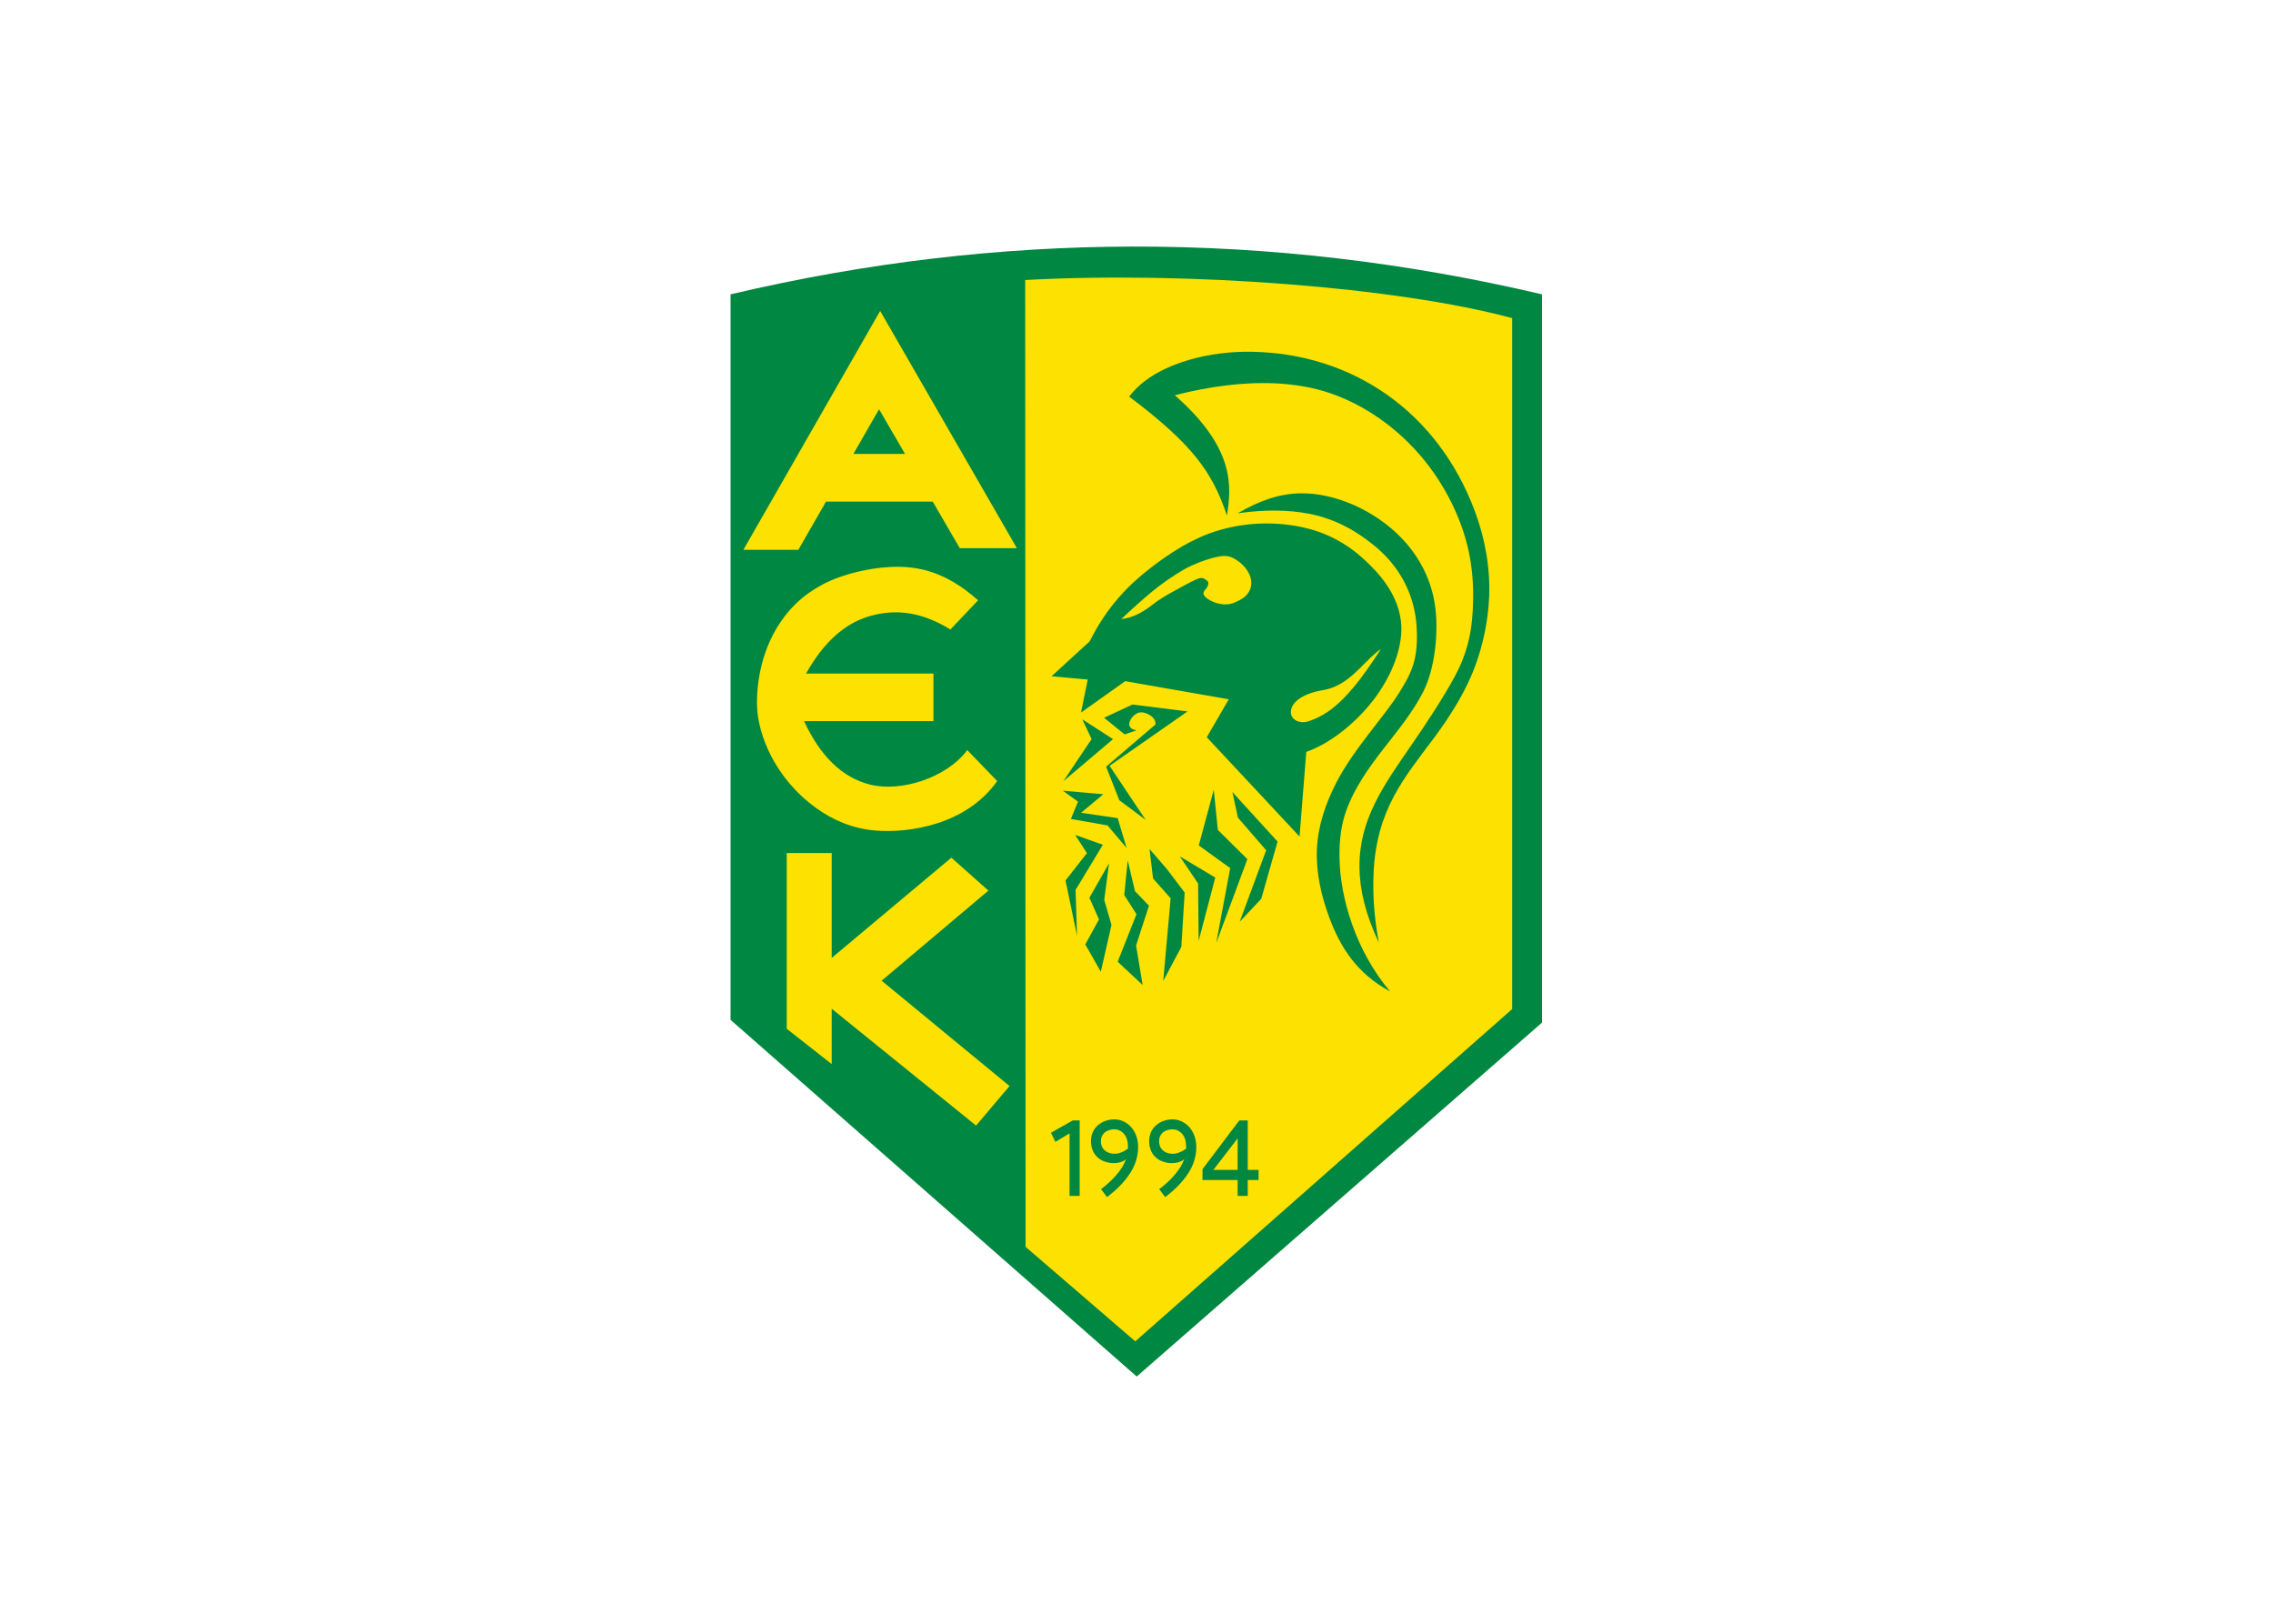 <svg clip-rule="evenodd" fill-rule="evenodd" stroke-linejoin="round" stroke-miterlimit="2" viewBox="0 0 560 400" xmlns="http://www.w3.org/2000/svg"><g transform="matrix(.491 0 0 .491 133.803 -6.764)"><path d="m94.051 161.448c68.326-16.093 135.498-23.83 201.622-23.968 69.639-.145 138.116 8.139 205.551 23.968v365.401l-203.363 177.56-203.81-178.964z" fill="#008741"/><path d="m242.095 639.355 55.045 47.403 189.115-166.711v-346.658c-57.579-15.563-163.327-23.611-244.356-19.112z" fill="#fde100"/><g fill="#008741"><path d="m255.12 353.082 19.135-17.535c8.657-17.275 19.239-28.078 30.455-36.741 8.9-6.874 17.402-12.31 26.299-16.084 15.467-6.56 33.759-7.99 50.157-4.39 10.844 2.381 21.59 7.408 31.519 16.804 5.237 4.956 17.539 16.815 17.969 33.309.276 10.603-4.499 23.463-12.713 34.788s-21.518 23.043-34.993 27.781l-3.383 42.469-46.549-49.828 11.043-19.031-51.979-9.09-22.165 15.752 3.383-16.578zm99.707-43.821c-1.262 3.41-3.779 5.045-7.767 6.788-4.641 2.028-9.865.592-13.373-1.66-1.595-1.024-3.276-2.683-1.745-4.364 1.618-1.779 2.046-3.13 1.771-4.122-.215-.772-1.476-1.536-2.313-1.908-1.126-.5-1.96-.2-3.416.378-2.983 1.183-7.981 4.132-10.955 5.706-4.389 2.323-8.426 4.846-11.222 7.049-4.241 3.343-9.125 6.415-15.707 7.282 4.819-4.581 9.72-9.048 15.241-13.626 4.872-4.039 10.565-7.983 15.968-11.143 4.709-2.754 12.445-5.689 17.882-6.658 3.611-.644 5.734-.189 8.819 1.785 4.824 3.087 8.83 9.055 6.817 14.493zm65.554 30.161c-3.767 5.861-8.576 13.031-13.932 19.439-6.262 7.494-13.403 14.072-22.839 16.918-3.919 1.182-8.32-.807-8.4-4.545-.108-5.005 5.682-8.741 12.397-10.436 3.28-.827 5.888-.931 9.286-2.356 10.18-4.268 16.247-14.208 23.488-19.02z"/><path d="m270.57 374.677 15.399 9.942-24.928 21.115 14.186-21.141z"/><path d="m260.766 410.483 20.314 1.791-11.156 9.295 18.386 2.686 4.476 14.944-9.571-11.294-18.386-3.236 3.581-8.676z"/><path d="m297.815 380.176-5.995 2.073-10.338-8.359 14.266-6.631 27.635 3.454-39.144 27.286 18.125 27.149-13.232-9.879-6.616-16.855 24.741-21.139c.564-3.721-5.153-6.785-8.335-5.959-3.606.936-8.167 7.934-1.107 8.86z"/><path d="m266.963 432.656 13.91 4.958-13.703 22.654.757 23.068-5.784-27.818 10.742-13.703z"/><path d="m283.972 446.909-9.847 17.285 4.82 10.878-6.886 12.533 7.781 13.703 5.371-23.478-3.65-12.534z"/><path d="m293.337 445.464-1.722 17.352 6.129 9.639-9.434 23.827 12.532 11.706-3.305-19.831 6.472-19.969-7.023-7.299z"/><path d="m304.285 439.749 1.79 14.805 8.814 9.914-3.718 41.454 9.089-17.077 1.653-27.268-8.845-11.707z"/><path d="m319.503 443.468 9.158 13.564.275 28.783 8.332-31.745z"/><path d="m336.511 410.071-7.505 27.889 15.768 11.36-7.024 37.597 15.632-42.071-14.805-14.669z"/><path d="m360.336 464.743 8.195-28.726-22.655-24.845 2.754 12.808 14.185 16.389-13.289 35.875z"/><path d="m348.518 271.318c13.717-2.007 25.658-1.732 35.743.197 14.195 2.717 25.089 9.595 33.241 16.363 14.871 12.346 19.865 27.456 20.763 39.574.413 5.577.317 11.993-.992 17.398-1.483 6.125-4.407 11.189-7.767 16.558-7.588 12.123-22.734 28.108-31.393 44.832-5.556 10.731-9.301 22-9.82 33.341-.547 11.977 2.158 23.569 6.142 34.361 5.503 14.908 13.674 28.122 30.55 37.252-16.802-19.763-25.329-46.707-25.393-68.22-.025-8.396.943-15.47 3.302-22.188 4.003-11.393 11.373-21.815 18.757-31.287 7.053-9.046 14.91-18.588 20.098-28.913 5.965-11.873 7.723-30.562 5.695-43.662-1.857-11.991-7.405-23.776-17.398-33.896-12.68-12.842-32.317-22.116-50.283-21.738-9.842.207-19.929 3.363-31.245 10.028z"/><path d="m343.143 272.421c-7.518-22.268-17.524-35.817-49.049-59.659 11.892-15.866 37.759-22.235 57.758-22.493 49.091-.633 93.418 25.848 113.95 75.564 4.99 12.083 8.74 26.091 8.988 42.101.191 12.29-2.302 29.539-9.379 45.626-4.67 10.615-11.361 20.987-18.244 30.258-14.718 19.824-29.12 35.919-30.468 68.302-.41 9.858.118 20.851 2.637 34.55-6.731-14.29-9.59-26.581-9.707-37.647-.253-24.142 12.222-41.358 26.384-61.885 6.436-9.33 15.796-23.411 21.694-34.41 5.763-10.748 8.103-20.855 8.737-32.224.523-9.382.264-17.889-1.417-27.156-2.779-15.318-9.472-30.001-18.134-42.4-11.828-16.93-28.824-30.947-48.309-38.574-17.644-6.907-37.165-7.464-55.777-5.227-8.239.991-16.86 2.627-25.842 4.926 30.683 26.935 28.321 46.123 26.178 60.348z"/></g><path d="m100.486 289.644h27.583l13.882-24.177h53.566l13.567 23.35h28.658l-68.616-119.042zm55.225-48.14 12.865-22.404 13.018 22.404z" fill="#fde100"/><path d="m218.263 314.942-13.875 14.668c-15.888-9.748-29.248-10.226-41.561-6.383-11.566 3.609-22.089 12.762-30.853 28.477h63.901v23.885h-64.925c8.095 17.482 19.109 28.379 33.262 31.871 15.398 3.799 38.235-3.397 48.628-17.358l15.012 15.562c-15.704 22.187-44.654 26.164-61.079 24.808-11.678-.964-21.538-5.377-29.57-11.152-21.651-15.568-29.194-37.692-29.804-50.269-.506-10.407 1.479-27.371 10.944-41.981 3.089-4.768 6.991-9.374 11.729-13.329 3.685-3.075 9.119-6.449 13.832-8.511 7.649-3.346 18.927-6.457 30.54-7.009 14.23-.677 28.003 2.692 43.819 16.721z" fill="#fde100"/><path d="m122.248 441.772h22.56v52.61l60.045-50.295 18.592 16.526-53.573 45.198 64.177 52.857-16.802 19.832-72.439-58.619v27.77l-22.56-17.714z" fill="#fde100"/><path d="m292.565 595.305c-1.838 1.788-5.42 2.325-8.233 1.903-4.729-.709-8.762-3.757-9.359-9.581-.36-3.513.687-6.839 3.351-9.225 2.186-1.958 5.111-2.944 8.021-3.009 4.778-.106 8.818 2.787 10.788 7.052 2.533 5.485 1.488 12.414-1.249 17.66-2.732 5.239-7.771 10.483-12.924 14.25l-3.013-3.98c4.132-3.01 8.273-7.142 10.787-11.291.52-.859 1.448-2.849 1.831-3.779zm.9-5.219c.047-1.941-.081-3.95-.862-5.641-1.128-2.442-3.371-4.125-6.148-4.063-3.967.088-6.947 2.554-6.518 6.736.415 4.05 3.948 5.847 7.677 5.486 1.973-.191 3.842-1.159 5.261-2.119z" fill="#008741"/><path d="m321.756 595.305c-1.839 1.788-5.421 2.325-8.234 1.903-4.729-.709-8.762-3.757-9.359-9.581-.36-3.513.687-6.839 3.351-9.225 2.186-1.958 5.111-2.944 8.021-3.009 4.778-.106 8.818 2.787 10.788 7.052 2.533 5.485 1.488 12.414-1.249 17.66-2.732 5.239-7.771 10.483-12.923 14.25l-3.014-3.98c4.132-3.01 8.273-7.142 10.787-11.291.521-.859 1.448-2.849 1.832-3.779zm.899-5.219c.047-1.941-.081-3.95-.862-5.641-1.128-2.442-3.371-4.125-6.147-4.063-3.967.088-6.947 2.554-6.519 6.736.415 4.05 3.948 5.847 7.677 5.486 1.974-.191 3.842-1.159 5.261-2.119z" fill="#008741"/><path d="m269.242 575.916h-3.486l-10.931 6.179 2.214 4.575 7.133-4.258v31.368h5.07z" fill="#008741"/><path d="m353.569 575.916h-4.234l-18.421 24.398-.006.435h-.039l.014 1.712-.049 3.338.075-.03.001.05h17.59v7.961h5.069v-7.961h5.423v-5.07h-5.423zm-17.256 24.833 12.186-15.842v15.842z" fill="#008741"/></g></svg>